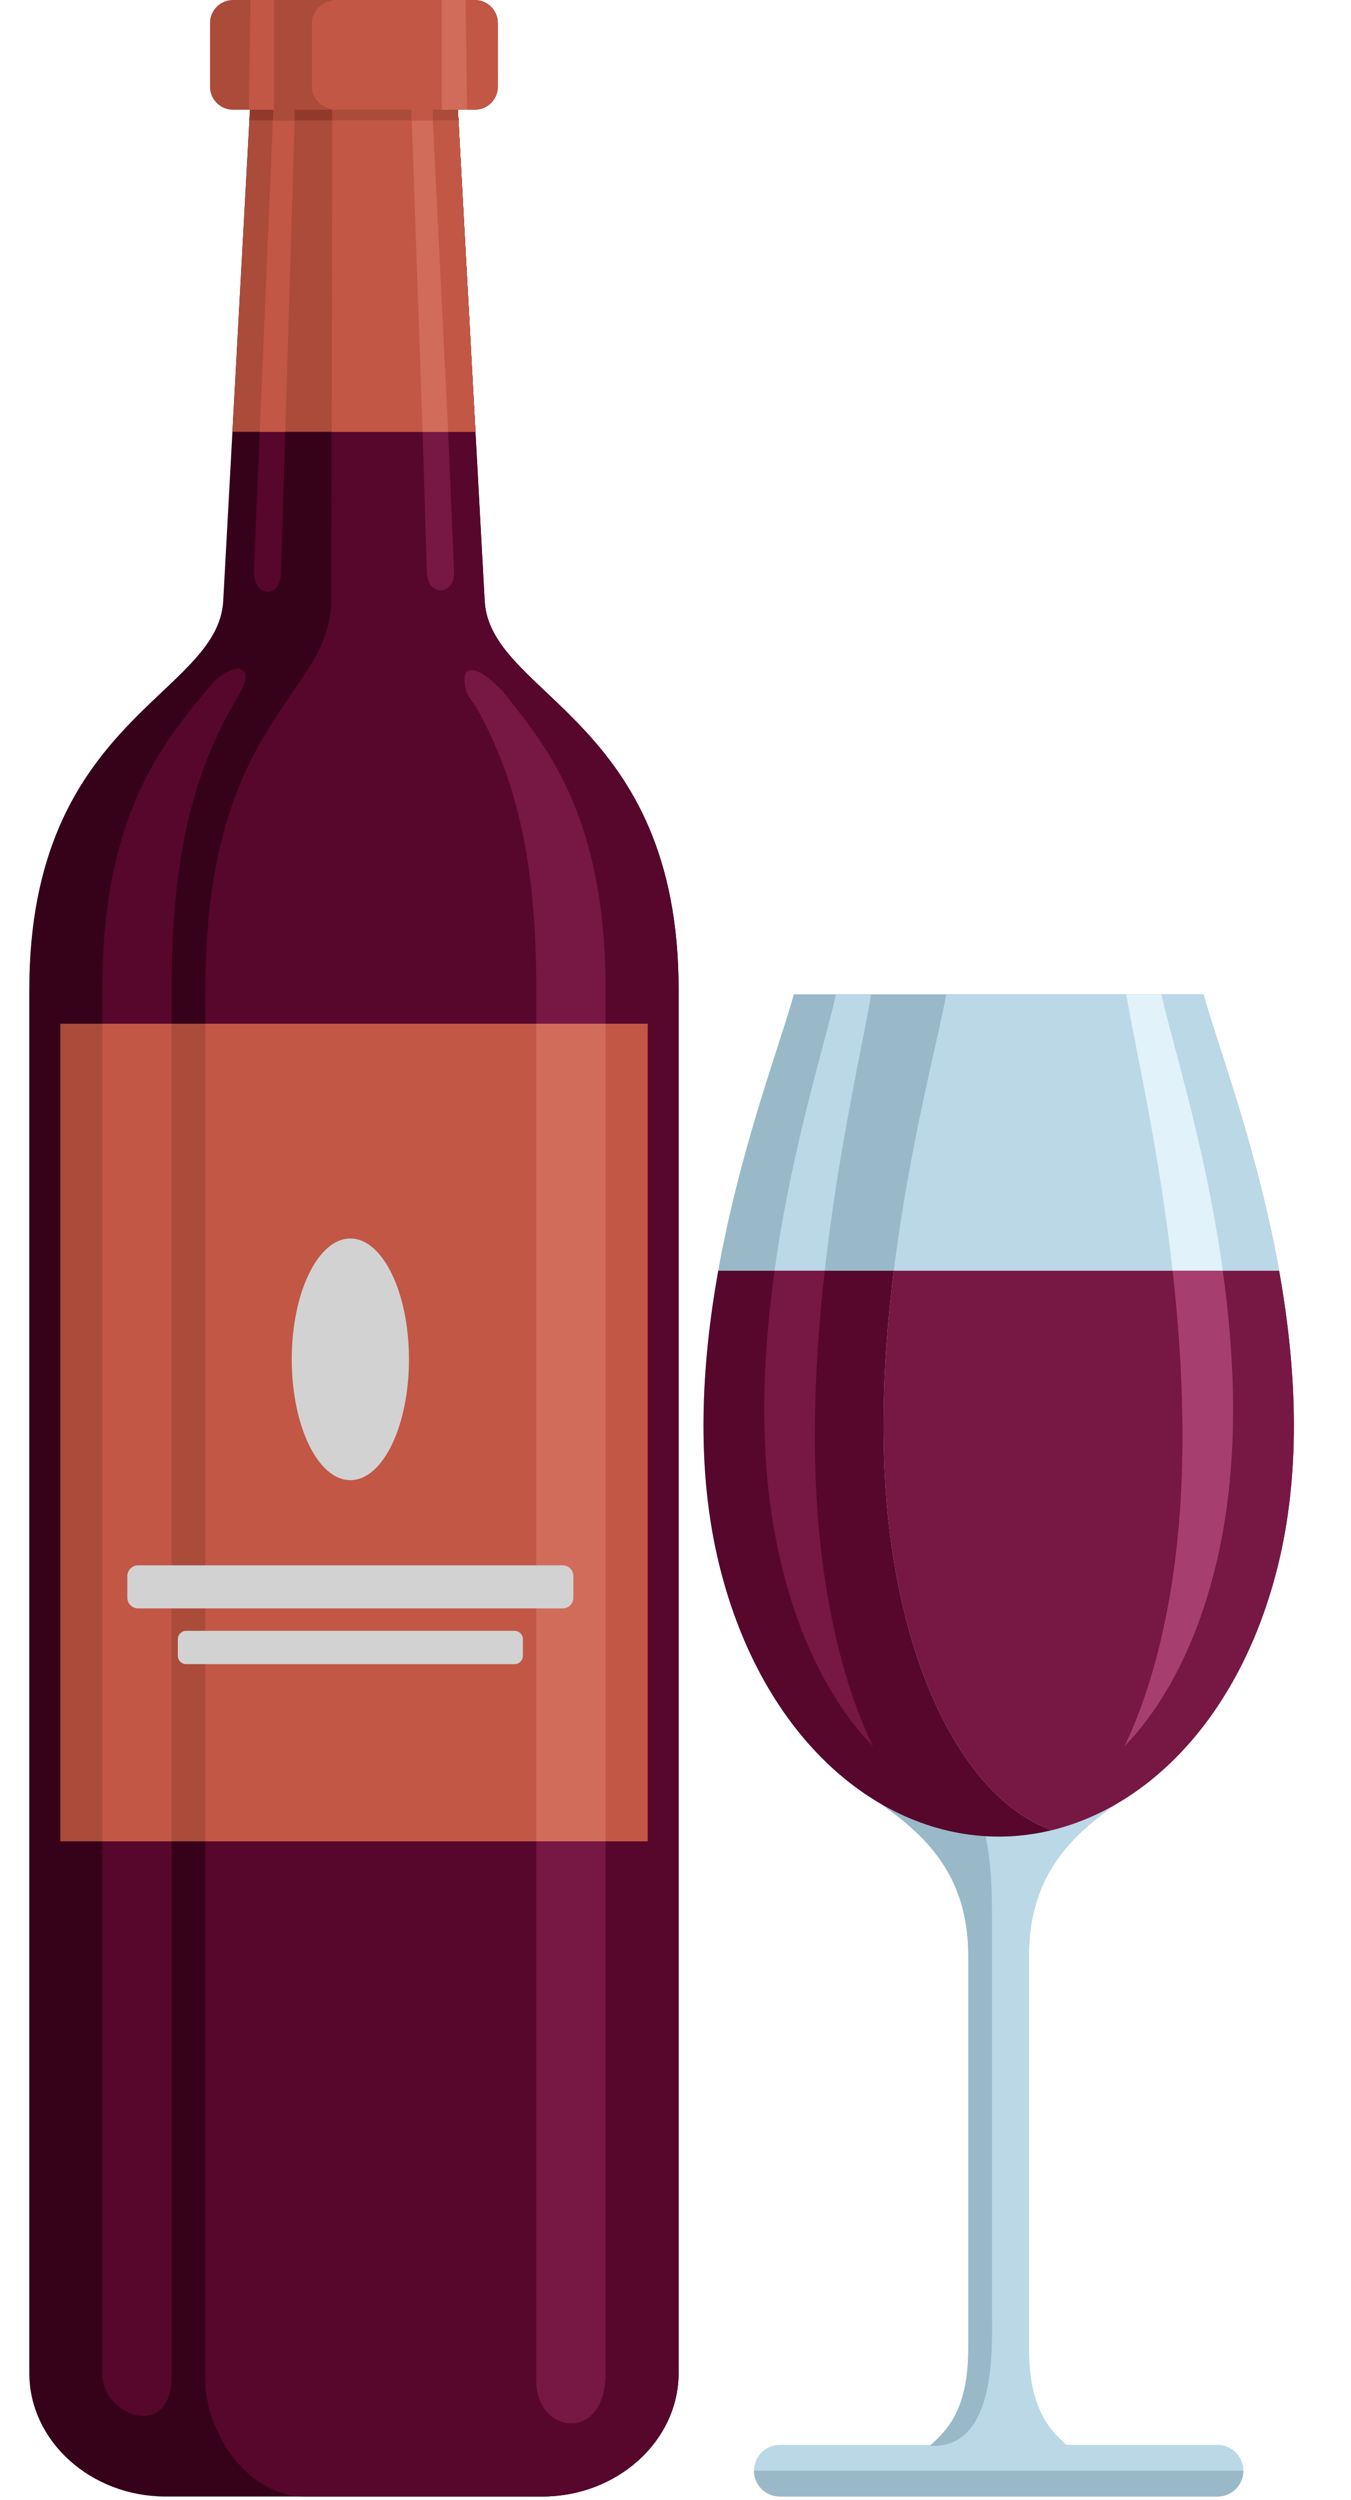 <?xml version="1.0" encoding="UTF-8" standalone="no"?><!DOCTYPE svg PUBLIC "-//W3C//DTD SVG 1.1//EN" "http://www.w3.org/Graphics/SVG/1.1/DTD/svg11.dtd"><svg width="100%" height="100%" viewBox="0 0 358 662" version="1.1" xmlns="http://www.w3.org/2000/svg" xmlns:xlink="http://www.w3.org/1999/xlink" xml:space="preserve" xmlns:serif="http://www.serif.com/" style="fill-rule:evenodd;clip-rule:evenodd;stroke-linejoin:round;stroke-miterlimit:1.414;"><rect id="Red" x="0.539" y="0" width="357" height="662" style="fill:none;"/><clipPath id="_clip1"><rect x="0.539" y="0" width="357" height="662"/></clipPath><g clip-path="url(#_clip1)"><path d="M43.889,661.097c-19.87,0 -36.126,-14.706 -36.126,-32.687l0,-366.382c0,-71.858 50.009,-77.642 51.386,-102.924l7.855,-144.041l53.572,0l7.855,144.041c1.377,25.278 51.39,31.073 51.39,102.924l0,366.382c0,17.977 -16.257,32.687 -36.127,32.687l-99.805,0Z" style="fill:#36021a;"/><path d="M128.432,159.104c0.022,0.395 0.056,0.786 0.1,1.17c0.044,0.387 0.103,0.768 0.17,1.144c0.066,0.38 0.144,0.749 0.236,1.119c0.089,0.372 0.188,0.738 0.299,1.103c0.111,0.358 0.229,0.716 0.362,1.074c0.133,0.351 0.273,0.705 0.424,1.056c0.152,0.351 0.31,0.694 0.48,1.041c0.163,0.343 0.343,0.683 0.532,1.023c0.188,0.343 0.387,0.679 0.59,1.018c0.203,0.333 0.421,0.665 0.639,1.001c0.221,0.332 0.446,0.664 0.69,0.996c0.236,0.325 0.48,0.654 0.731,0.982c0.255,0.329 0.517,0.654 0.779,0.978l0,0.004c0.269,0.329 0.539,0.653 0.819,0.978c0.285,0.321 0.569,0.65 0.86,0.975c0.296,0.328 0.595,0.653 0.897,0.978c0.307,0.328 0.617,0.657 0.934,0.978c0.318,0.332 0.639,0.657 0.967,0.989l0.993,0.993l1.03,0.997l1.052,1.015l1.071,1.026l1.096,1.038l1.115,1.052l1.133,1.074l1.148,1.092l1.159,1.115l1.166,1.144l1.182,1.163l0,0.004c0.391,0.391 0.79,0.79 1.181,1.192c0.395,0.402 0.79,0.816 1.185,1.226c0.398,0.413 0.793,0.834 1.192,1.258c0.395,0.421 0.79,0.853 1.189,1.296c0.395,0.432 0.79,0.875 1.181,1.325c0.395,0.447 0.79,0.901 1.181,1.362c0.391,0.465 0.783,0.93 1.17,1.407c0.388,0.476 0.775,0.959 1.159,1.45c0.388,0.488 0.768,0.986 1.152,1.488l0,0.004c0.377,0.505 0.757,1.015 1.133,1.535c0.373,0.517 0.75,1.045 1.115,1.587c0.369,0.532 0.735,1.078 1.096,1.636c0.366,0.546 0.724,1.111 1.082,1.683c0.354,0.568 0.705,1.148 1.048,1.742c0.347,0.587 0.694,1.189 1.03,1.794c0.336,0.609 0.672,1.226 0.997,1.853c0.328,0.628 0.653,1.266 0.97,1.909c0.318,0.649 0.632,1.31 0.938,1.978c0.306,0.668 0.605,1.347 0.901,2.038c0.295,0.69 0.579,1.391 0.864,2.107c0.28,0.709 0.557,1.433 0.826,2.171c0.266,0.734 0.525,1.48 0.783,2.237c0.251,0.76 0.498,1.528 0.738,2.311c0.236,0.786 0.469,1.579 0.69,2.384c0.226,0.808 0.443,1.632 0.646,2.458c0.207,0.838 0.406,1.684 0.595,2.544c0.192,0.856 0.373,1.727 0.542,2.613c0.17,0.886 0.336,1.783 0.488,2.695c0.151,0.915 0.295,1.838 0.428,2.783c0.133,0.938 0.254,1.897 0.365,2.865c0.115,0.97 0.218,1.952 0.31,2.956c0.093,0.997 0.17,2.008 0.24,3.042c0.07,1.026 0.129,2.067 0.177,3.126c0.048,1.06 0.082,2.138 0.107,3.23c0.023,1.089 0.037,2.197 0.037,3.319l0,366.382c0,17.976 -16.256,32.686 -36.126,32.686l-62.542,0c-16.71,0 -26.728,-18.489 -26.728,-30.56l0,-368.508c0,-71.859 33.251,-77.613 33.328,-102.924l0.458,-144.038l32.365,0l7.855,144.038Z" style="fill:#57072c;"/><path d="M67.259,151.53l5.77,-136.467l5.548,0l-4.105,136.467c-0.214,7.142 -7.08,6.736 -7.213,0m-40.157,476.877l0,-366.379c0,-41.56 12.967,-61.016 24.107,-74.925c1.392,-1.743 2.754,-3.396 4.068,-4.995c5.349,-6.5 12.148,-6.847 9.018,0c-0.89,1.949 -2.156,3.736 -3.259,5.77c-7.567,13.953 -15.548,33.834 -15.548,72.814l0,368.579c0,16.969 -18.386,10.815 -18.386,-0.864" style="fill:#57072c;"/><path d="M132.307,182.109c1.709,1.68 3.075,3.743 4.681,5.762c10.996,13.861 23.495,33.366 23.495,74.154l0,366.383c0,18.593 -18.386,16.293 -18.386,2.019l0,-369.734c0,-38.404 -7.748,-58.267 -15.219,-72.198c-1.215,-2.263 -3.197,-4.145 -3.588,-6.386c-1.278,-7.227 3.754,-5.171 9.017,0m-23.303,-167.045l5.552,0l5.769,136.467c0.255,6.109 -7.017,6.637 -7.22,0l-4.101,-136.467Z" style="fill:#771743;"/><rect x="15.97" y="271.088" width="155.639" height="216.512" style="fill:#ab4b3a;"/><rect x="27.102" y="271.084" width="18.383" height="216.512" style="fill:#c25745;"/><rect x="54.425" y="271.084" width="117.184" height="216.512" style="fill:#c25745;"/><rect x="142.097" y="271.084" width="18.383" height="216.512" style="fill:#d16c5a;"/><path d="M61.592,114.35l5.412,-99.284l53.571,0l5.415,99.284l-64.398,0Z" style="fill:#ab4b3a;"/><path d="M73.027,15.064l5.552,0l-2.987,99.285l-6.766,0l4.201,-99.285Z" style="fill:#c25745;"/><path d="M66.088,31.866l0.915,-16.803l53.575,0l0.916,16.803l-55.406,0Z" style="fill:#913a2a;"/><path d="M73.027,15.064l5.552,0l-0.506,16.803l-5.755,0l0.709,-16.803Z" style="fill:#ab4b3a;"/><path d="M61.708,0l64.165,0c3.33,0 6.05,2.72 6.05,6.054l0,16.954c0,3.329 -2.72,6.05 -6.05,6.05l-64.165,0c-3.326,0 -6.05,-2.721 -6.05,-6.05l0,-16.954c0,-3.334 2.724,-6.054 6.05,-6.054" style="fill:#ab4b3a;"/><path d="M121.338,29.058l4.655,85.291l-38.094,0l0.151,-85.402c-3.071,-0.55 -5.4,-3.012 -5.4,-5.939l0,-16.954c0,-2.946 2.358,-5.419 5.452,-5.951l0,-0.103l37.134,0c3.68,0 6.689,2.728 6.689,6.054l0,16.954c0,3.333 -3.009,6.05 -6.689,6.05l-3.898,0Z" style="fill:#c25745;"/><path d="M118.753,114.35l-6.762,0l-2.99,-85.29l5.555,0l4.197,85.29Z" style="fill:#d16c5a;"/><path d="M121.338,29.058l0.155,2.809l-33.45,0l0.129,-2.809l33.166,0Z" style="fill:#ab4b3a;"/><rect x="109.002" y="29.057" width="5.692" height="2.809" style="fill:#c25745;"/><path d="M117.041,0l0.033,29.058l6.696,0l-0.387,-29.058l-6.342,0Z" style="fill:#d16c5a;"/><path d="M72.637,0l-0.033,29.058l-6.644,0l0.391,-29.058l6.286,0Z" style="fill:#c25745;"/><g><path d="M206.632,661.097l116.013,0c3.758,0 6.833,-3.072 6.833,-6.837c0,-3.761 -3.075,-6.836 -6.833,-6.836l-116.013,0c-3.762,0 -6.837,3.075 -6.837,6.836c0,3.765 3.075,6.837 6.837,6.837" style="fill:#bbd8e6;"/><path d="M286.856,651.227c-5.829,-5.718 -14.167,-9.35 -14.167,-29.464l0,-103.777c0,-21.583 11.476,-32.177 23.963,-40.818l-64.025,0c12.484,8.641 23.964,19.243 23.964,40.826l0,103.762c0,20.113 -8.339,23.749 -14.171,29.471c8.483,7.763 34.296,5.127 44.436,0" style="fill:#bbd8e6;"/><path d="M233.721,477.931c12.056,8.508 22.868,19.113 22.868,40.065l0,103.759c0,15.776 -5.131,21.42 -10.159,25.883c17.645,1.148 16.441,-26.109 16.441,-34.407l0,-103.78c0,-9.561 -0.003,-26.906 -6.168,-32.284c-5.057,-4.404 -15.492,2.477 -22.982,0.764" style="fill:#99b9c9;"/><path d="M206.632,661.097l116.013,0c3.758,0 6.833,-3.072 6.833,-6.837l-129.683,0c0,3.765 3.075,6.837 6.837,6.837" style="fill:#99b9c9;"/><path d="M318.938,263.299l-108.597,0c-5.567,21.151 -34.798,91.042 -19.594,151.72c11.384,45.417 42.11,71.323 73.892,71.323c31.779,0 62.509,-25.906 73.889,-71.323c15.208,-60.681 -14.023,-130.569 -19.59,-151.72" style="fill:#99b9c9;"/><path d="M230.83,263.299l-9.306,0c-4.422,20.38 -27.633,87.694 -15.558,146.135c4.817,23.321 14.001,41.294 25.348,53.003c-5.552,-11.535 -9.989,-26.304 -12.684,-43.963c-9.468,-62.058 8.734,-133.544 12.2,-155.175" style="fill:#bbd8e6;"/><path d="M190.323,336.505c-4.444,24.824 -6.086,52.513 0.425,78.514c11.384,45.417 42.106,71.323 73.892,71.323c31.778,0 62.505,-25.906 73.885,-71.323c6.519,-26.001 4.872,-53.69 0.428,-78.514l-148.63,0Z" style="fill:#57072c;"/><path d="M318.938,263.299l-68.178,0c-3.868,21.151 -24.181,91.042 -13.613,151.72c6.729,38.647 23.199,63.165 41.571,69.61c26.43,-6.445 50.124,-30.963 59.81,-69.61c3.089,-12.326 4.341,-25.031 4.333,-37.633c-0.022,-49.426 -19.49,-97.229 -23.923,-114.087" style="fill:#bbd8e6;"/><path d="M307.756,263.299l-9.306,0c3.463,21.631 21.665,93.117 12.196,155.175c-2.694,17.659 -7.127,32.428 -12.679,43.963c11.347,-11.709 20.523,-29.682 25.344,-53.003c12.071,-58.441 -11.136,-125.755 -15.555,-146.135" style="fill:#e1f2fa;"/><path d="M236.85,336.505c-3.089,24.824 -4.23,52.513 0.296,78.514c6.729,38.648 23.199,63.162 41.571,69.61c26.429,-6.448 50.124,-30.962 59.81,-69.61c3.089,-12.325 4.344,-25.031 4.337,-37.633c-0.007,-13.979 -1.573,-27.828 -3.909,-40.881l-102.105,0Z" style="fill:#771743;"/><path d="M205.244,336.505c-3.234,23.211 -4.256,48.825 0.719,72.929c4.821,23.318 14.001,41.294 25.352,53.003c-5.552,-11.535 -9.992,-26.304 -12.683,-43.963c-4.145,-27.175 -2.99,-56.159 -0.085,-81.969l-13.303,0Z" style="fill:#771743;"/><path d="M310.73,336.505c2.901,25.81 4.064,54.794 -0.081,81.969c-2.699,17.659 -7.132,32.428 -12.684,43.963c11.347,-11.709 20.528,-29.681 25.345,-53.003c4.979,-24.104 3.957,-49.718 0.723,-72.929l-13.303,0Z" style="fill:#a63f6f;"/></g><g><path d="M138.563,434.057c0,-1.218 -0.989,-2.206 -2.207,-2.206l-87.028,0c-1.218,0 -2.206,0.988 -2.206,2.206l0,4.413c0,1.218 0.988,2.206 2.206,2.206l87.028,0c1.218,0 2.207,-0.988 2.207,-2.206l0,-4.413Z" style="fill:#d2d2d2;"/><path d="M151.943,417.362c0,-1.574 -1.278,-2.852 -2.852,-2.852l-112.498,0c-1.574,0 -2.852,1.278 -2.852,2.852l0,5.704c0,1.574 1.278,2.852 2.852,2.852l112.498,0c1.574,0 2.852,-1.278 2.852,-2.852l0,-5.704Z" style="fill:#d2d2d2;"/><ellipse cx="92.842" cy="359.961" rx="15.53" ry="32" style="fill:#d2d2d2;"/></g></g></svg>